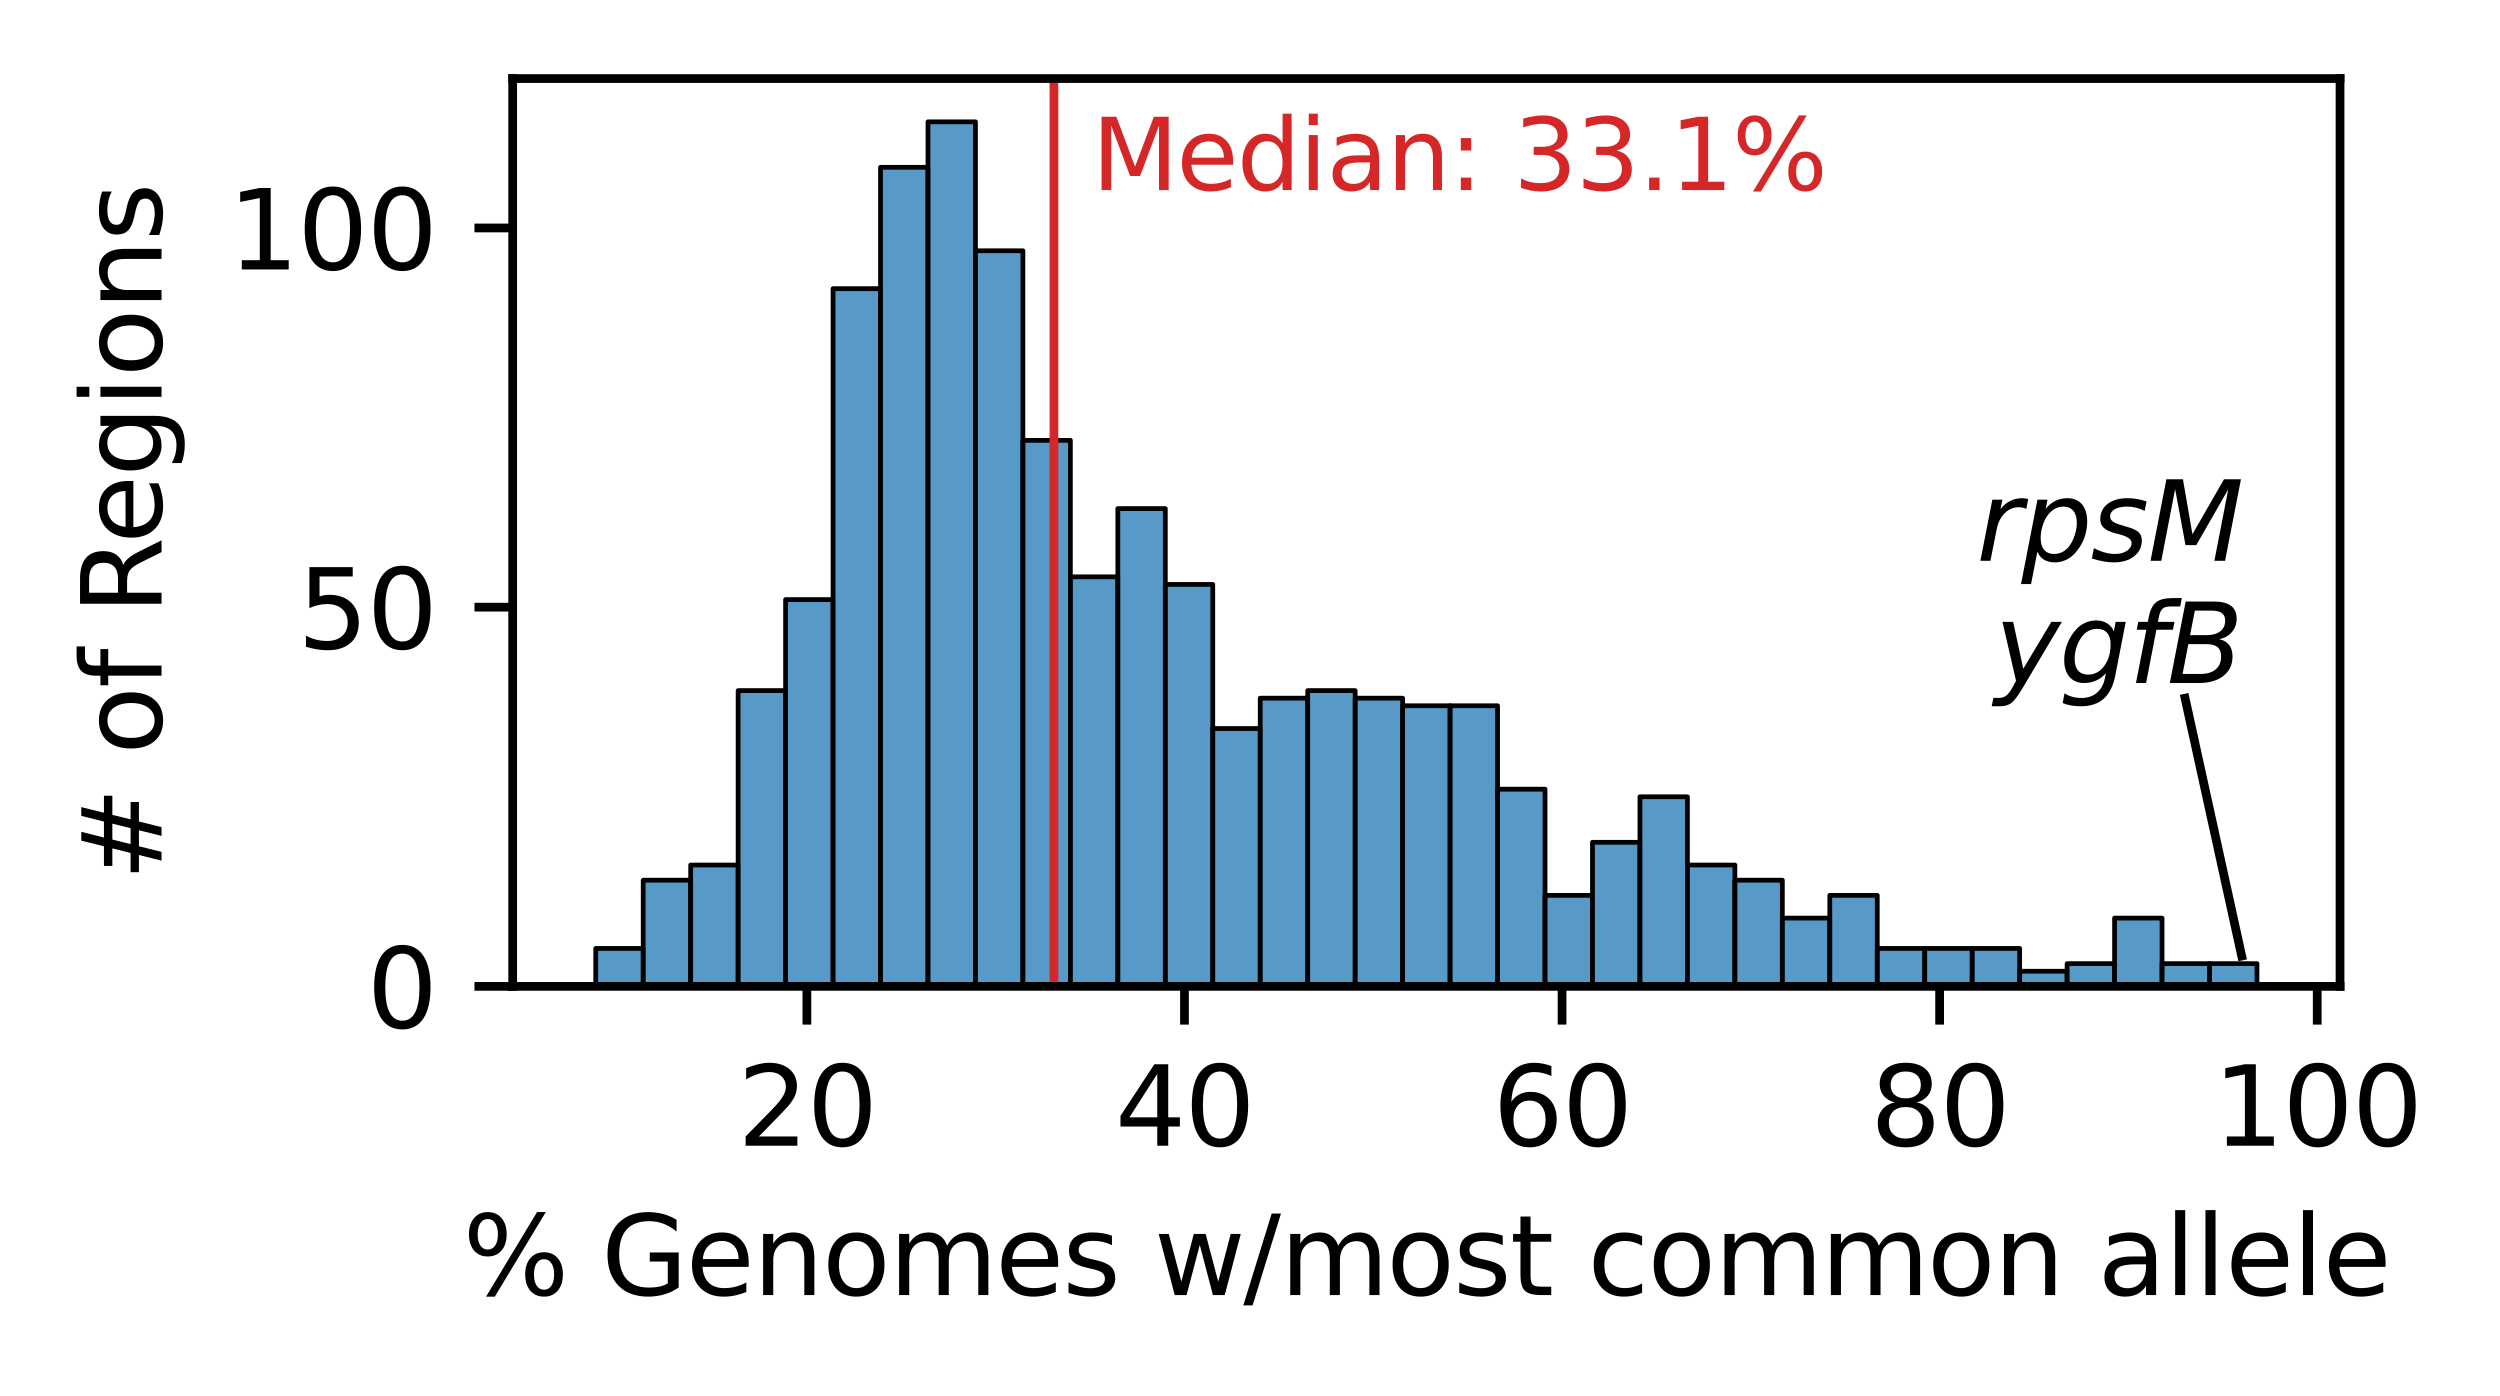 <?xml version="1.0" encoding="utf-8" standalone="no"?>
<!DOCTYPE svg PUBLIC "-//W3C//DTD SVG 1.1//EN"
  "http://www.w3.org/Graphics/SVG/1.1/DTD/svg11.dtd">
<svg xmlns:xlink="http://www.w3.org/1999/xlink" width="229.02pt" height="127.916pt" viewBox="0 0 229.02 127.916" xmlns="http://www.w3.org/2000/svg" version="1.1">
 <defs>
  <style type="text/css">*{stroke-linejoin: round; stroke-linecap: butt}</style>
 </defs>
 <g id="figure_1">
  <g id="patch_1">
   <path d="M 0 127.916 
L 229.02 127.916 
L 229.02 0 
L 0 0 
z
" style="fill: #ffffff"/>
  </g>
  <g id="axes_1">
   <g id="patch_2">
    <path d="M 46.966 90.36 
L 214.366 90.36 
L 214.366 7.2 
L 46.966 7.2 
z
" style="fill: #ffffff"/>
   </g>
   <g id="patch_3">
    <path d="M 54.575 90.36 
L 58.923 90.36 
L 58.923 86.886 
L 54.575 86.886 
z
" clip-path="url(#pc2067848af)" style="fill: #1f77b4; fill-opacity: 0.75; stroke: #000000; stroke-width: 0.435; stroke-linejoin: miter"/>
   </g>
   <g id="patch_4">
    <path d="M 58.923 90.36 
L 63.271 90.36 
L 63.271 80.634 
L 58.923 80.634 
z
" clip-path="url(#pc2067848af)" style="fill: #1f77b4; fill-opacity: 0.75; stroke: #000000; stroke-width: 0.435; stroke-linejoin: miter"/>
   </g>
   <g id="patch_5">
    <path d="M 63.271 90.36 
L 67.619 90.36 
L 67.619 79.244 
L 63.271 79.244 
z
" clip-path="url(#pc2067848af)" style="fill: #1f77b4; fill-opacity: 0.75; stroke: #000000; stroke-width: 0.435; stroke-linejoin: miter"/>
   </g>
   <g id="patch_6">
    <path d="M 67.619 90.36 
L 71.967 90.36 
L 71.967 63.265 
L 67.619 63.265 
z
" clip-path="url(#pc2067848af)" style="fill: #1f77b4; fill-opacity: 0.75; stroke: #000000; stroke-width: 0.435; stroke-linejoin: miter"/>
   </g>
   <g id="patch_7">
    <path d="M 71.967 90.36 
L 76.315 90.36 
L 76.315 54.928 
L 71.967 54.928 
z
" clip-path="url(#pc2067848af)" style="fill: #1f77b4; fill-opacity: 0.75; stroke: #000000; stroke-width: 0.435; stroke-linejoin: miter"/>
   </g>
   <g id="patch_8">
    <path d="M 76.315 90.36 
L 80.663 90.36 
L 80.663 26.444 
L 76.315 26.444 
z
" clip-path="url(#pc2067848af)" style="fill: #1f77b4; fill-opacity: 0.75; stroke: #000000; stroke-width: 0.435; stroke-linejoin: miter"/>
   </g>
   <g id="patch_9">
    <path d="M 80.663 90.36 
L 85.011 90.36 
L 85.011 15.328 
L 80.663 15.328 
z
" clip-path="url(#pc2067848af)" style="fill: #1f77b4; fill-opacity: 0.75; stroke: #000000; stroke-width: 0.435; stroke-linejoin: miter"/>
   </g>
   <g id="patch_10">
    <path d="M 85.011 90.36 
L 89.359 90.36 
L 89.359 11.16 
L 85.011 11.16 
z
" clip-path="url(#pc2067848af)" style="fill: #1f77b4; fill-opacity: 0.75; stroke: #000000; stroke-width: 0.435; stroke-linejoin: miter"/>
   </g>
   <g id="patch_11">
    <path d="M 89.359 90.36 
L 93.707 90.36 
L 93.707 22.971 
L 89.359 22.971 
z
" clip-path="url(#pc2067848af)" style="fill: #1f77b4; fill-opacity: 0.75; stroke: #000000; stroke-width: 0.435; stroke-linejoin: miter"/>
   </g>
   <g id="patch_12">
    <path d="M 93.707 90.36 
L 98.055 90.36 
L 98.055 40.339 
L 93.707 40.339 
z
" clip-path="url(#pc2067848af)" style="fill: #1f77b4; fill-opacity: 0.75; stroke: #000000; stroke-width: 0.435; stroke-linejoin: miter"/>
   </g>
   <g id="patch_13">
    <path d="M 98.055 90.36 
L 102.403 90.36 
L 102.403 52.844 
L 98.055 52.844 
z
" clip-path="url(#pc2067848af)" style="fill: #1f77b4; fill-opacity: 0.75; stroke: #000000; stroke-width: 0.435; stroke-linejoin: miter"/>
   </g>
   <g id="patch_14">
    <path d="M 102.403 90.36 
L 106.751 90.36 
L 106.751 46.592 
L 102.403 46.592 
z
" clip-path="url(#pc2067848af)" style="fill: #1f77b4; fill-opacity: 0.75; stroke: #000000; stroke-width: 0.435; stroke-linejoin: miter"/>
   </g>
   <g id="patch_15">
    <path d="M 106.751 90.36 
L 111.099 90.36 
L 111.099 53.539 
L 106.751 53.539 
z
" clip-path="url(#pc2067848af)" style="fill: #1f77b4; fill-opacity: 0.75; stroke: #000000; stroke-width: 0.435; stroke-linejoin: miter"/>
   </g>
   <g id="patch_16">
    <path d="M 111.099 90.36 
L 115.447 90.36 
L 115.447 66.739 
L 111.099 66.739 
z
" clip-path="url(#pc2067848af)" style="fill: #1f77b4; fill-opacity: 0.75; stroke: #000000; stroke-width: 0.435; stroke-linejoin: miter"/>
   </g>
   <g id="patch_17">
    <path d="M 115.447 90.36 
L 119.795 90.36 
L 119.795 63.96 
L 115.447 63.96 
z
" clip-path="url(#pc2067848af)" style="fill: #1f77b4; fill-opacity: 0.75; stroke: #000000; stroke-width: 0.435; stroke-linejoin: miter"/>
   </g>
   <g id="patch_18">
    <path d="M 119.795 90.36 
L 124.144 90.36 
L 124.144 63.265 
L 119.795 63.265 
z
" clip-path="url(#pc2067848af)" style="fill: #1f77b4; fill-opacity: 0.75; stroke: #000000; stroke-width: 0.435; stroke-linejoin: miter"/>
   </g>
   <g id="patch_19">
    <path d="M 124.144 90.36 
L 128.492 90.36 
L 128.492 63.96 
L 124.144 63.96 
z
" clip-path="url(#pc2067848af)" style="fill: #1f77b4; fill-opacity: 0.75; stroke: #000000; stroke-width: 0.435; stroke-linejoin: miter"/>
   </g>
   <g id="patch_20">
    <path d="M 128.492 90.36 
L 132.84 90.36 
L 132.84 64.655 
L 128.492 64.655 
z
" clip-path="url(#pc2067848af)" style="fill: #1f77b4; fill-opacity: 0.75; stroke: #000000; stroke-width: 0.435; stroke-linejoin: miter"/>
   </g>
   <g id="patch_21">
    <path d="M 132.84 90.36 
L 137.188 90.36 
L 137.188 64.655 
L 132.84 64.655 
z
" clip-path="url(#pc2067848af)" style="fill: #1f77b4; fill-opacity: 0.75; stroke: #000000; stroke-width: 0.435; stroke-linejoin: miter"/>
   </g>
   <g id="patch_22">
    <path d="M 137.188 90.36 
L 141.536 90.36 
L 141.536 72.297 
L 137.188 72.297 
z
" clip-path="url(#pc2067848af)" style="fill: #1f77b4; fill-opacity: 0.75; stroke: #000000; stroke-width: 0.435; stroke-linejoin: miter"/>
   </g>
   <g id="patch_23">
    <path d="M 141.536 90.36 
L 145.884 90.36 
L 145.884 82.023 
L 141.536 82.023 
z
" clip-path="url(#pc2067848af)" style="fill: #1f77b4; fill-opacity: 0.75; stroke: #000000; stroke-width: 0.435; stroke-linejoin: miter"/>
   </g>
   <g id="patch_24">
    <path d="M 145.884 90.36 
L 150.232 90.36 
L 150.232 77.16 
L 145.884 77.16 
z
" clip-path="url(#pc2067848af)" style="fill: #1f77b4; fill-opacity: 0.75; stroke: #000000; stroke-width: 0.435; stroke-linejoin: miter"/>
   </g>
   <g id="patch_25">
    <path d="M 150.232 90.36 
L 154.58 90.36 
L 154.58 72.992 
L 150.232 72.992 
z
" clip-path="url(#pc2067848af)" style="fill: #1f77b4; fill-opacity: 0.75; stroke: #000000; stroke-width: 0.435; stroke-linejoin: miter"/>
   </g>
   <g id="patch_26">
    <path d="M 154.58 90.36 
L 158.928 90.36 
L 158.928 79.244 
L 154.58 79.244 
z
" clip-path="url(#pc2067848af)" style="fill: #1f77b4; fill-opacity: 0.75; stroke: #000000; stroke-width: 0.435; stroke-linejoin: miter"/>
   </g>
   <g id="patch_27">
    <path d="M 158.928 90.36 
L 163.276 90.36 
L 163.276 80.634 
L 158.928 80.634 
z
" clip-path="url(#pc2067848af)" style="fill: #1f77b4; fill-opacity: 0.75; stroke: #000000; stroke-width: 0.435; stroke-linejoin: miter"/>
   </g>
   <g id="patch_28">
    <path d="M 163.276 90.36 
L 167.624 90.36 
L 167.624 84.107 
L 163.276 84.107 
z
" clip-path="url(#pc2067848af)" style="fill: #1f77b4; fill-opacity: 0.75; stroke: #000000; stroke-width: 0.435; stroke-linejoin: miter"/>
   </g>
   <g id="patch_29">
    <path d="M 167.624 90.36 
L 171.972 90.36 
L 171.972 82.023 
L 167.624 82.023 
z
" clip-path="url(#pc2067848af)" style="fill: #1f77b4; fill-opacity: 0.75; stroke: #000000; stroke-width: 0.435; stroke-linejoin: miter"/>
   </g>
   <g id="patch_30">
    <path d="M 171.972 90.36 
L 176.32 90.36 
L 176.32 86.886 
L 171.972 86.886 
z
" clip-path="url(#pc2067848af)" style="fill: #1f77b4; fill-opacity: 0.75; stroke: #000000; stroke-width: 0.435; stroke-linejoin: miter"/>
   </g>
   <g id="patch_31">
    <path d="M 176.32 90.36 
L 180.668 90.36 
L 180.668 86.886 
L 176.32 86.886 
z
" clip-path="url(#pc2067848af)" style="fill: #1f77b4; fill-opacity: 0.75; stroke: #000000; stroke-width: 0.435; stroke-linejoin: miter"/>
   </g>
   <g id="patch_32">
    <path d="M 180.668 90.36 
L 185.016 90.36 
L 185.016 86.886 
L 180.668 86.886 
z
" clip-path="url(#pc2067848af)" style="fill: #1f77b4; fill-opacity: 0.75; stroke: #000000; stroke-width: 0.435; stroke-linejoin: miter"/>
   </g>
   <g id="patch_33">
    <path d="M 185.016 90.36 
L 189.364 90.36 
L 189.364 88.971 
L 185.016 88.971 
z
" clip-path="url(#pc2067848af)" style="fill: #1f77b4; fill-opacity: 0.75; stroke: #000000; stroke-width: 0.435; stroke-linejoin: miter"/>
   </g>
   <g id="patch_34">
    <path d="M 189.364 90.36 
L 193.712 90.36 
L 193.712 88.276 
L 189.364 88.276 
z
" clip-path="url(#pc2067848af)" style="fill: #1f77b4; fill-opacity: 0.75; stroke: #000000; stroke-width: 0.435; stroke-linejoin: miter"/>
   </g>
   <g id="patch_35">
    <path d="M 193.712 90.36 
L 198.06 90.36 
L 198.06 84.107 
L 193.712 84.107 
z
" clip-path="url(#pc2067848af)" style="fill: #1f77b4; fill-opacity: 0.75; stroke: #000000; stroke-width: 0.435; stroke-linejoin: miter"/>
   </g>
   <g id="patch_36">
    <path d="M 198.06 90.36 
L 202.408 90.36 
L 202.408 88.276 
L 198.06 88.276 
z
" clip-path="url(#pc2067848af)" style="fill: #1f77b4; fill-opacity: 0.75; stroke: #000000; stroke-width: 0.435; stroke-linejoin: miter"/>
   </g>
   <g id="patch_37">
    <path d="M 202.408 90.36 
L 206.757 90.36 
L 206.757 88.276 
L 202.408 88.276 
z
" clip-path="url(#pc2067848af)" style="fill: #1f77b4; fill-opacity: 0.75; stroke: #000000; stroke-width: 0.435; stroke-linejoin: miter"/>
   </g>
   <g id="matplotlib.axis_1">
    <g id="xtick_1">
     <g id="line2d_1">
      <defs>
       <path id="m7869111bfd" d="M 0 0 
L 0 3.5 
" style="stroke: #000000; stroke-width: 0.8"/>
      </defs>
      <g>
       <use xlink:href="#m7869111bfd" x="73.917" y="90.36" style="stroke: #000000; stroke-width: 0.8"/>
      </g>
     </g>
     <g id="text_1">
      <!-- 20 -->
      <g transform="translate(67.555 104.958) scale(0.1 -0.1)">
       <defs>
        <path id="DejaVuSans-32" d="M 1228 531 
L 3431 531 
L 3431 0 
L 469 0 
L 469 531 
Q 828 903 1448 1529 
Q 2069 2156 2228 2338 
Q 2531 2678 2651 2914 
Q 2772 3150 2772 3378 
Q 2772 3750 2511 3984 
Q 2250 4219 1831 4219 
Q 1534 4219 1204 4116 
Q 875 4013 500 3803 
L 500 4441 
Q 881 4594 1212 4672 
Q 1544 4750 1819 4750 
Q 2544 4750 2975 4387 
Q 3406 4025 3406 3419 
Q 3406 3131 3298 2873 
Q 3191 2616 2906 2266 
Q 2828 2175 2409 1742 
Q 1991 1309 1228 531 
z
" transform="scale(0.016)"/>
        <path id="DejaVuSans-30" d="M 2034 4250 
Q 1547 4250 1301 3770 
Q 1056 3291 1056 2328 
Q 1056 1369 1301 889 
Q 1547 409 2034 409 
Q 2525 409 2770 889 
Q 3016 1369 3016 2328 
Q 3016 3291 2770 3770 
Q 2525 4250 2034 4250 
z
M 2034 4750 
Q 2819 4750 3233 4129 
Q 3647 3509 3647 2328 
Q 3647 1150 3233 529 
Q 2819 -91 2034 -91 
Q 1250 -91 836 529 
Q 422 1150 422 2328 
Q 422 3509 836 4129 
Q 1250 4750 2034 4750 
z
" transform="scale(0.016)"/>
       </defs>
       <use xlink:href="#DejaVuSans-32"/>
       <use xlink:href="#DejaVuSans-30" x="63.623"/>
      </g>
     </g>
    </g>
    <g id="xtick_2">
     <g id="line2d_2">
      <g>
       <use xlink:href="#m7869111bfd" x="108.507" y="90.36" style="stroke: #000000; stroke-width: 0.8"/>
      </g>
     </g>
     <g id="text_2">
      <!-- 40 -->
      <g transform="translate(102.144 104.958) scale(0.1 -0.1)">
       <defs>
        <path id="DejaVuSans-34" d="M 2419 4116 
L 825 1625 
L 2419 1625 
L 2419 4116 
z
M 2253 4666 
L 3047 4666 
L 3047 1625 
L 3713 1625 
L 3713 1100 
L 3047 1100 
L 3047 0 
L 2419 0 
L 2419 1100 
L 313 1100 
L 313 1709 
L 2253 4666 
z
" transform="scale(0.016)"/>
       </defs>
       <use xlink:href="#DejaVuSans-34"/>
       <use xlink:href="#DejaVuSans-30" x="63.623"/>
      </g>
     </g>
    </g>
    <g id="xtick_3">
     <g id="line2d_3">
      <g>
       <use xlink:href="#m7869111bfd" x="143.097" y="90.36" style="stroke: #000000; stroke-width: 0.8"/>
      </g>
     </g>
     <g id="text_3">
      <!-- 60 -->
      <g transform="translate(136.734 104.958) scale(0.1 -0.1)">
       <defs>
        <path id="DejaVuSans-36" d="M 2113 2584 
Q 1688 2584 1439 2293 
Q 1191 2003 1191 1497 
Q 1191 994 1439 701 
Q 1688 409 2113 409 
Q 2538 409 2786 701 
Q 3034 994 3034 1497 
Q 3034 2003 2786 2293 
Q 2538 2584 2113 2584 
z
M 3366 4563 
L 3366 3988 
Q 3128 4100 2886 4159 
Q 2644 4219 2406 4219 
Q 1781 4219 1451 3797 
Q 1122 3375 1075 2522 
Q 1259 2794 1537 2939 
Q 1816 3084 2150 3084 
Q 2853 3084 3261 2657 
Q 3669 2231 3669 1497 
Q 3669 778 3244 343 
Q 2819 -91 2113 -91 
Q 1303 -91 875 529 
Q 447 1150 447 2328 
Q 447 3434 972 4092 
Q 1497 4750 2381 4750 
Q 2619 4750 2861 4703 
Q 3103 4656 3366 4563 
z
" transform="scale(0.016)"/>
       </defs>
       <use xlink:href="#DejaVuSans-36"/>
       <use xlink:href="#DejaVuSans-30" x="63.623"/>
      </g>
     </g>
    </g>
    <g id="xtick_4">
     <g id="line2d_4">
      <g>
       <use xlink:href="#m7869111bfd" x="177.686" y="90.36" style="stroke: #000000; stroke-width: 0.8"/>
      </g>
     </g>
     <g id="text_4">
      <!-- 80 -->
      <g transform="translate(171.324 104.958) scale(0.1 -0.1)">
       <defs>
        <path id="DejaVuSans-38" d="M 2034 2216 
Q 1584 2216 1326 1975 
Q 1069 1734 1069 1313 
Q 1069 891 1326 650 
Q 1584 409 2034 409 
Q 2484 409 2743 651 
Q 3003 894 3003 1313 
Q 3003 1734 2745 1975 
Q 2488 2216 2034 2216 
z
M 1403 2484 
Q 997 2584 770 2862 
Q 544 3141 544 3541 
Q 544 4100 942 4425 
Q 1341 4750 2034 4750 
Q 2731 4750 3128 4425 
Q 3525 4100 3525 3541 
Q 3525 3141 3298 2862 
Q 3072 2584 2669 2484 
Q 3125 2378 3379 2068 
Q 3634 1759 3634 1313 
Q 3634 634 3220 271 
Q 2806 -91 2034 -91 
Q 1263 -91 848 271 
Q 434 634 434 1313 
Q 434 1759 690 2068 
Q 947 2378 1403 2484 
z
M 1172 3481 
Q 1172 3119 1398 2916 
Q 1625 2713 2034 2713 
Q 2441 2713 2670 2916 
Q 2900 3119 2900 3481 
Q 2900 3844 2670 4047 
Q 2441 4250 2034 4250 
Q 1625 4250 1398 4047 
Q 1172 3844 1172 3481 
z
" transform="scale(0.016)"/>
       </defs>
       <use xlink:href="#DejaVuSans-38"/>
       <use xlink:href="#DejaVuSans-30" x="63.623"/>
      </g>
     </g>
    </g>
    <g id="xtick_5">
     <g id="line2d_5">
      <g>
       <use xlink:href="#m7869111bfd" x="212.276" y="90.36" style="stroke: #000000; stroke-width: 0.8"/>
      </g>
     </g>
     <g id="text_5">
      <!-- 100 -->
      <g transform="translate(202.732 104.958) scale(0.1 -0.1)">
       <defs>
        <path id="DejaVuSans-31" d="M 794 531 
L 1825 531 
L 1825 4091 
L 703 3866 
L 703 4441 
L 1819 4666 
L 2450 4666 
L 2450 531 
L 3481 531 
L 3481 0 
L 794 0 
L 794 531 
z
" transform="scale(0.016)"/>
       </defs>
       <use xlink:href="#DejaVuSans-31"/>
       <use xlink:href="#DejaVuSans-30" x="63.623"/>
       <use xlink:href="#DejaVuSans-30" x="127.246"/>
      </g>
     </g>
    </g>
    <g id="text_6">
     <!-- % Genomes w/most common allele -->
     <g transform="translate(42.398 118.637) scale(0.1 -0.1)">
      <defs>
       <path id="DejaVuSans-25" d="M 4653 2053 
Q 4381 2053 4226 1822 
Q 4072 1591 4072 1178 
Q 4072 772 4226 539 
Q 4381 306 4653 306 
Q 4919 306 5073 539 
Q 5228 772 5228 1178 
Q 5228 1588 5073 1820 
Q 4919 2053 4653 2053 
z
M 4653 2450 
Q 5147 2450 5437 2106 
Q 5728 1763 5728 1178 
Q 5728 594 5436 251 
Q 5144 -91 4653 -91 
Q 4153 -91 3862 251 
Q 3572 594 3572 1178 
Q 3572 1766 3864 2108 
Q 4156 2450 4653 2450 
z
M 1428 4353 
Q 1159 4353 1004 4120 
Q 850 3888 850 3481 
Q 850 3069 1003 2837 
Q 1156 2606 1428 2606 
Q 1700 2606 1854 2837 
Q 2009 3069 2009 3481 
Q 2009 3884 1853 4118 
Q 1697 4353 1428 4353 
z
M 4250 4750 
L 4750 4750 
L 1831 -91 
L 1331 -91 
L 4250 4750 
z
M 1428 4750 
Q 1922 4750 2215 4408 
Q 2509 4066 2509 3481 
Q 2509 2891 2217 2550 
Q 1925 2209 1428 2209 
Q 931 2209 642 2551 
Q 353 2894 353 3481 
Q 353 4063 643 4406 
Q 934 4750 1428 4750 
z
" transform="scale(0.016)"/>
       <path id="DejaVuSans-20" transform="scale(0.016)"/>
       <path id="DejaVuSans-47" d="M 3809 666 
L 3809 1919 
L 2778 1919 
L 2778 2438 
L 4434 2438 
L 4434 434 
Q 4069 175 3628 42 
Q 3188 -91 2688 -91 
Q 1594 -91 976 548 
Q 359 1188 359 2328 
Q 359 3472 976 4111 
Q 1594 4750 2688 4750 
Q 3144 4750 3555 4637 
Q 3966 4525 4313 4306 
L 4313 3634 
Q 3963 3931 3569 4081 
Q 3175 4231 2741 4231 
Q 1884 4231 1454 3753 
Q 1025 3275 1025 2328 
Q 1025 1384 1454 906 
Q 1884 428 2741 428 
Q 3075 428 3337 486 
Q 3600 544 3809 666 
z
" transform="scale(0.016)"/>
       <path id="DejaVuSans-65" d="M 3597 1894 
L 3597 1613 
L 953 1613 
Q 991 1019 1311 708 
Q 1631 397 2203 397 
Q 2534 397 2845 478 
Q 3156 559 3463 722 
L 3463 178 
Q 3153 47 2828 -22 
Q 2503 -91 2169 -91 
Q 1331 -91 842 396 
Q 353 884 353 1716 
Q 353 2575 817 3079 
Q 1281 3584 2069 3584 
Q 2775 3584 3186 3129 
Q 3597 2675 3597 1894 
z
M 3022 2063 
Q 3016 2534 2758 2815 
Q 2500 3097 2075 3097 
Q 1594 3097 1305 2825 
Q 1016 2553 972 2059 
L 3022 2063 
z
" transform="scale(0.016)"/>
       <path id="DejaVuSans-6e" d="M 3513 2113 
L 3513 0 
L 2938 0 
L 2938 2094 
Q 2938 2591 2744 2837 
Q 2550 3084 2163 3084 
Q 1697 3084 1428 2787 
Q 1159 2491 1159 1978 
L 1159 0 
L 581 0 
L 581 3500 
L 1159 3500 
L 1159 2956 
Q 1366 3272 1645 3428 
Q 1925 3584 2291 3584 
Q 2894 3584 3203 3211 
Q 3513 2838 3513 2113 
z
" transform="scale(0.016)"/>
       <path id="DejaVuSans-6f" d="M 1959 3097 
Q 1497 3097 1228 2736 
Q 959 2375 959 1747 
Q 959 1119 1226 758 
Q 1494 397 1959 397 
Q 2419 397 2687 759 
Q 2956 1122 2956 1747 
Q 2956 2369 2687 2733 
Q 2419 3097 1959 3097 
z
M 1959 3584 
Q 2709 3584 3137 3096 
Q 3566 2609 3566 1747 
Q 3566 888 3137 398 
Q 2709 -91 1959 -91 
Q 1206 -91 779 398 
Q 353 888 353 1747 
Q 353 2609 779 3096 
Q 1206 3584 1959 3584 
z
" transform="scale(0.016)"/>
       <path id="DejaVuSans-6d" d="M 3328 2828 
Q 3544 3216 3844 3400 
Q 4144 3584 4550 3584 
Q 5097 3584 5394 3201 
Q 5691 2819 5691 2113 
L 5691 0 
L 5113 0 
L 5113 2094 
Q 5113 2597 4934 2840 
Q 4756 3084 4391 3084 
Q 3944 3084 3684 2787 
Q 3425 2491 3425 1978 
L 3425 0 
L 2847 0 
L 2847 2094 
Q 2847 2600 2669 2842 
Q 2491 3084 2119 3084 
Q 1678 3084 1418 2786 
Q 1159 2488 1159 1978 
L 1159 0 
L 581 0 
L 581 3500 
L 1159 3500 
L 1159 2956 
Q 1356 3278 1631 3431 
Q 1906 3584 2284 3584 
Q 2666 3584 2933 3390 
Q 3200 3197 3328 2828 
z
" transform="scale(0.016)"/>
       <path id="DejaVuSans-73" d="M 2834 3397 
L 2834 2853 
Q 2591 2978 2328 3040 
Q 2066 3103 1784 3103 
Q 1356 3103 1142 2972 
Q 928 2841 928 2578 
Q 928 2378 1081 2264 
Q 1234 2150 1697 2047 
L 1894 2003 
Q 2506 1872 2764 1633 
Q 3022 1394 3022 966 
Q 3022 478 2636 193 
Q 2250 -91 1575 -91 
Q 1294 -91 989 -36 
Q 684 19 347 128 
L 347 722 
Q 666 556 975 473 
Q 1284 391 1588 391 
Q 1994 391 2212 530 
Q 2431 669 2431 922 
Q 2431 1156 2273 1281 
Q 2116 1406 1581 1522 
L 1381 1569 
Q 847 1681 609 1914 
Q 372 2147 372 2553 
Q 372 3047 722 3315 
Q 1072 3584 1716 3584 
Q 2034 3584 2315 3537 
Q 2597 3491 2834 3397 
z
" transform="scale(0.016)"/>
       <path id="DejaVuSans-77" d="M 269 3500 
L 844 3500 
L 1563 769 
L 2278 3500 
L 2956 3500 
L 3675 769 
L 4391 3500 
L 4966 3500 
L 4050 0 
L 3372 0 
L 2619 2869 
L 1863 0 
L 1184 0 
L 269 3500 
z
" transform="scale(0.016)"/>
       <path id="DejaVuSans-2f" d="M 1625 4666 
L 2156 4666 
L 531 -594 
L 0 -594 
L 1625 4666 
z
" transform="scale(0.016)"/>
       <path id="DejaVuSans-74" d="M 1172 4494 
L 1172 3500 
L 2356 3500 
L 2356 3053 
L 1172 3053 
L 1172 1153 
Q 1172 725 1289 603 
Q 1406 481 1766 481 
L 2356 481 
L 2356 0 
L 1766 0 
Q 1100 0 847 248 
Q 594 497 594 1153 
L 594 3053 
L 172 3053 
L 172 3500 
L 594 3500 
L 594 4494 
L 1172 4494 
z
" transform="scale(0.016)"/>
       <path id="DejaVuSans-63" d="M 3122 3366 
L 3122 2828 
Q 2878 2963 2633 3030 
Q 2388 3097 2138 3097 
Q 1578 3097 1268 2742 
Q 959 2388 959 1747 
Q 959 1106 1268 751 
Q 1578 397 2138 397 
Q 2388 397 2633 464 
Q 2878 531 3122 666 
L 3122 134 
Q 2881 22 2623 -34 
Q 2366 -91 2075 -91 
Q 1284 -91 818 406 
Q 353 903 353 1747 
Q 353 2603 823 3093 
Q 1294 3584 2113 3584 
Q 2378 3584 2631 3529 
Q 2884 3475 3122 3366 
z
" transform="scale(0.016)"/>
       <path id="DejaVuSans-61" d="M 2194 1759 
Q 1497 1759 1228 1600 
Q 959 1441 959 1056 
Q 959 750 1161 570 
Q 1363 391 1709 391 
Q 2188 391 2477 730 
Q 2766 1069 2766 1631 
L 2766 1759 
L 2194 1759 
z
M 3341 1997 
L 3341 0 
L 2766 0 
L 2766 531 
Q 2569 213 2275 61 
Q 1981 -91 1556 -91 
Q 1019 -91 701 211 
Q 384 513 384 1019 
Q 384 1609 779 1909 
Q 1175 2209 1959 2209 
L 2766 2209 
L 2766 2266 
Q 2766 2663 2505 2880 
Q 2244 3097 1772 3097 
Q 1472 3097 1187 3025 
Q 903 2953 641 2809 
L 641 3341 
Q 956 3463 1253 3523 
Q 1550 3584 1831 3584 
Q 2591 3584 2966 3190 
Q 3341 2797 3341 1997 
z
" transform="scale(0.016)"/>
       <path id="DejaVuSans-6c" d="M 603 4863 
L 1178 4863 
L 1178 0 
L 603 0 
L 603 4863 
z
" transform="scale(0.016)"/>
      </defs>
      <use xlink:href="#DejaVuSans-25"/>
      <use xlink:href="#DejaVuSans-20" x="95.02"/>
      <use xlink:href="#DejaVuSans-47" x="126.807"/>
      <use xlink:href="#DejaVuSans-65" x="204.297"/>
      <use xlink:href="#DejaVuSans-6e" x="265.82"/>
      <use xlink:href="#DejaVuSans-6f" x="329.199"/>
      <use xlink:href="#DejaVuSans-6d" x="390.381"/>
      <use xlink:href="#DejaVuSans-65" x="487.793"/>
      <use xlink:href="#DejaVuSans-73" x="549.316"/>
      <use xlink:href="#DejaVuSans-20" x="601.416"/>
      <use xlink:href="#DejaVuSans-77" x="633.203"/>
      <use xlink:href="#DejaVuSans-2f" x="714.99"/>
      <use xlink:href="#DejaVuSans-6d" x="748.682"/>
      <use xlink:href="#DejaVuSans-6f" x="846.094"/>
      <use xlink:href="#DejaVuSans-73" x="907.275"/>
      <use xlink:href="#DejaVuSans-74" x="959.375"/>
      <use xlink:href="#DejaVuSans-20" x="998.584"/>
      <use xlink:href="#DejaVuSans-63" x="1030.371"/>
      <use xlink:href="#DejaVuSans-6f" x="1085.352"/>
      <use xlink:href="#DejaVuSans-6d" x="1146.533"/>
      <use xlink:href="#DejaVuSans-6d" x="1243.945"/>
      <use xlink:href="#DejaVuSans-6f" x="1341.357"/>
      <use xlink:href="#DejaVuSans-6e" x="1402.539"/>
      <use xlink:href="#DejaVuSans-20" x="1465.918"/>
      <use xlink:href="#DejaVuSans-61" x="1497.705"/>
      <use xlink:href="#DejaVuSans-6c" x="1558.984"/>
      <use xlink:href="#DejaVuSans-6c" x="1586.768"/>
      <use xlink:href="#DejaVuSans-65" x="1614.551"/>
      <use xlink:href="#DejaVuSans-6c" x="1676.074"/>
      <use xlink:href="#DejaVuSans-65" x="1703.857"/>
     </g>
    </g>
   </g>
   <g id="matplotlib.axis_2">
    <g id="ytick_1">
     <g id="line2d_6">
      <defs>
       <path id="md32462f355" d="M 0 0 
L -3.5 0 
" style="stroke: #000000; stroke-width: 0.8"/>
      </defs>
      <g>
       <use xlink:href="#md32462f355" x="46.966" y="90.36" style="stroke: #000000; stroke-width: 0.8"/>
      </g>
     </g>
     <g id="text_7">
      <!-- 0 -->
      <g transform="translate(33.603 94.159) scale(0.1 -0.1)">
       <use xlink:href="#DejaVuSans-30"/>
      </g>
     </g>
    </g>
    <g id="ytick_2">
     <g id="line2d_7">
      <g>
       <use xlink:href="#md32462f355" x="46.966" y="55.623" style="stroke: #000000; stroke-width: 0.8"/>
      </g>
     </g>
     <g id="text_8">
      <!-- 50 -->
      <g transform="translate(27.241 59.422) scale(0.1 -0.1)">
       <defs>
        <path id="DejaVuSans-35" d="M 691 4666 
L 3169 4666 
L 3169 4134 
L 1269 4134 
L 1269 2991 
Q 1406 3038 1543 3061 
Q 1681 3084 1819 3084 
Q 2600 3084 3056 2656 
Q 3513 2228 3513 1497 
Q 3513 744 3044 326 
Q 2575 -91 1722 -91 
Q 1428 -91 1123 -41 
Q 819 9 494 109 
L 494 744 
Q 775 591 1075 516 
Q 1375 441 1709 441 
Q 2250 441 2565 725 
Q 2881 1009 2881 1497 
Q 2881 1984 2565 2268 
Q 2250 2553 1709 2553 
Q 1456 2553 1204 2497 
Q 953 2441 691 2322 
L 691 4666 
z
" transform="scale(0.016)"/>
       </defs>
       <use xlink:href="#DejaVuSans-35"/>
       <use xlink:href="#DejaVuSans-30" x="63.623"/>
      </g>
     </g>
    </g>
    <g id="ytick_3">
     <g id="line2d_8">
      <g>
       <use xlink:href="#md32462f355" x="46.966" y="20.886" style="stroke: #000000; stroke-width: 0.8"/>
      </g>
     </g>
     <g id="text_9">
      <!-- 100 -->
      <g transform="translate(20.878 24.686) scale(0.1 -0.1)">
       <use xlink:href="#DejaVuSans-31"/>
       <use xlink:href="#DejaVuSans-30" x="63.623"/>
       <use xlink:href="#DejaVuSans-30" x="127.246"/>
      </g>
     </g>
    </g>
    <g id="text_10">
     <!-- # of Regions -->
     <g transform="translate(14.798 80.689) rotate(-90) scale(0.1 -0.1)">
      <defs>
       <path id="DejaVuSans-23" d="M 3272 2816 
L 2363 2816 
L 2100 1772 
L 3016 1772 
L 3272 2816 
z
M 2803 4594 
L 2478 3297 
L 3391 3297 
L 3719 4594 
L 4219 4594 
L 3897 3297 
L 4872 3297 
L 4872 2816 
L 3775 2816 
L 3519 1772 
L 4513 1772 
L 4513 1294 
L 3397 1294 
L 3072 0 
L 2572 0 
L 2894 1294 
L 1978 1294 
L 1656 0 
L 1153 0 
L 1478 1294 
L 494 1294 
L 494 1772 
L 1594 1772 
L 1856 2816 
L 850 2816 
L 850 3297 
L 1978 3297 
L 2297 4594 
L 2803 4594 
z
" transform="scale(0.016)"/>
       <path id="DejaVuSans-66" d="M 2375 4863 
L 2375 4384 
L 1825 4384 
Q 1516 4384 1395 4259 
Q 1275 4134 1275 3809 
L 1275 3500 
L 2222 3500 
L 2222 3053 
L 1275 3053 
L 1275 0 
L 697 0 
L 697 3053 
L 147 3053 
L 147 3500 
L 697 3500 
L 697 3744 
Q 697 4328 969 4595 
Q 1241 4863 1831 4863 
L 2375 4863 
z
" transform="scale(0.016)"/>
       <path id="DejaVuSans-52" d="M 2841 2188 
Q 3044 2119 3236 1894 
Q 3428 1669 3622 1275 
L 4263 0 
L 3584 0 
L 2988 1197 
Q 2756 1666 2539 1819 
Q 2322 1972 1947 1972 
L 1259 1972 
L 1259 0 
L 628 0 
L 628 4666 
L 2053 4666 
Q 2853 4666 3247 4331 
Q 3641 3997 3641 3322 
Q 3641 2881 3436 2590 
Q 3231 2300 2841 2188 
z
M 1259 4147 
L 1259 2491 
L 2053 2491 
Q 2509 2491 2742 2702 
Q 2975 2913 2975 3322 
Q 2975 3731 2742 3939 
Q 2509 4147 2053 4147 
L 1259 4147 
z
" transform="scale(0.016)"/>
       <path id="DejaVuSans-67" d="M 2906 1791 
Q 2906 2416 2648 2759 
Q 2391 3103 1925 3103 
Q 1463 3103 1205 2759 
Q 947 2416 947 1791 
Q 947 1169 1205 825 
Q 1463 481 1925 481 
Q 2391 481 2648 825 
Q 2906 1169 2906 1791 
z
M 3481 434 
Q 3481 -459 3084 -895 
Q 2688 -1331 1869 -1331 
Q 1566 -1331 1297 -1286 
Q 1028 -1241 775 -1147 
L 775 -588 
Q 1028 -725 1275 -790 
Q 1522 -856 1778 -856 
Q 2344 -856 2625 -561 
Q 2906 -266 2906 331 
L 2906 616 
Q 2728 306 2450 153 
Q 2172 0 1784 0 
Q 1141 0 747 490 
Q 353 981 353 1791 
Q 353 2603 747 3093 
Q 1141 3584 1784 3584 
Q 2172 3584 2450 3431 
Q 2728 3278 2906 2969 
L 2906 3500 
L 3481 3500 
L 3481 434 
z
" transform="scale(0.016)"/>
       <path id="DejaVuSans-69" d="M 603 3500 
L 1178 3500 
L 1178 0 
L 603 0 
L 603 3500 
z
M 603 4863 
L 1178 4863 
L 1178 4134 
L 603 4134 
L 603 4863 
z
" transform="scale(0.016)"/>
      </defs>
      <use xlink:href="#DejaVuSans-23"/>
      <use xlink:href="#DejaVuSans-20" x="83.789"/>
      <use xlink:href="#DejaVuSans-6f" x="115.576"/>
      <use xlink:href="#DejaVuSans-66" x="176.758"/>
      <use xlink:href="#DejaVuSans-20" x="211.963"/>
      <use xlink:href="#DejaVuSans-52" x="243.75"/>
      <use xlink:href="#DejaVuSans-65" x="308.732"/>
      <use xlink:href="#DejaVuSans-67" x="370.256"/>
      <use xlink:href="#DejaVuSans-69" x="433.732"/>
      <use xlink:href="#DejaVuSans-6f" x="461.516"/>
      <use xlink:href="#DejaVuSans-6e" x="522.697"/>
      <use xlink:href="#DejaVuSans-73" x="586.076"/>
     </g>
    </g>
   </g>
   <g id="line2d_9">
    <path d="M 200.17 63.96 
L 205.358 87.581 
" clip-path="url(#pc2067848af)" style="fill: none; stroke: #000000; stroke-width: 0.8; stroke-linecap: square"/>
   </g>
   <g id="line2d_10">
    <path d="M 96.549 90.36 
L 96.549 7.2 
" clip-path="url(#pc2067848af)" style="fill: none; stroke: #d62728; stroke-width: 0.8; stroke-linecap: square"/>
   </g>
   <g id="patch_38">
    <path d="M 46.966 90.36 
L 46.966 7.2 
" style="fill: none; stroke: #000000; stroke-width: 0.8; stroke-linejoin: miter; stroke-linecap: square"/>
   </g>
   <g id="patch_39">
    <path d="M 214.366 90.36 
L 214.366 7.2 
" style="fill: none; stroke: #000000; stroke-width: 0.8; stroke-linejoin: miter; stroke-linecap: square"/>
   </g>
   <g id="patch_40">
    <path d="M 46.966 90.36 
L 214.366 90.36 
" style="fill: none; stroke: #000000; stroke-width: 0.8; stroke-linejoin: miter; stroke-linecap: square"/>
   </g>
   <g id="patch_41">
    <path d="M 46.966 7.2 
L 214.366 7.2 
" style="fill: none; stroke: #000000; stroke-width: 0.8; stroke-linejoin: miter; stroke-linecap: square"/>
   </g>
   <g id="text_11">
    <!-- rpsM -->
    <g transform="translate(181.061 51.373) scale(0.1 -0.1)">
     <defs>
      <path id="DejaVuSans-Oblique-72" d="M 2853 2969 
Q 2766 3016 2653 3041 
Q 2541 3066 2413 3066 
Q 1953 3066 1609 2717 
Q 1266 2369 1153 1784 
L 800 0 
L 225 0 
L 909 3500 
L 1484 3500 
L 1375 2956 
Q 1603 3259 1920 3421 
Q 2238 3584 2597 3584 
Q 2691 3584 2781 3573 
Q 2872 3563 2963 3538 
L 2853 2969 
z
" transform="scale(0.016)"/>
      <path id="DejaVuSans-Oblique-70" d="M 3175 2156 
Q 3175 2616 2975 2859 
Q 2775 3103 2400 3103 
Q 2144 3103 1911 2972 
Q 1678 2841 1497 2591 
Q 1319 2344 1212 1994 
Q 1106 1644 1106 1300 
Q 1106 863 1306 627 
Q 1506 391 1875 391 
Q 2147 391 2380 519 
Q 2613 647 2778 891 
Q 2956 1147 3065 1494 
Q 3175 1841 3175 2156 
z
M 1394 2969 
Q 1625 3272 1939 3428 
Q 2253 3584 2638 3584 
Q 3175 3584 3472 3232 
Q 3769 2881 3769 2247 
Q 3769 1728 3584 1258 
Q 3400 788 3053 416 
Q 2822 169 2531 39 
Q 2241 -91 1919 -91 
Q 1547 -91 1294 64 
Q 1041 219 916 525 
L 556 -1331 
L -19 -1331 
L 922 3500 
L 1497 3500 
L 1394 2969 
z
" transform="scale(0.016)"/>
      <path id="DejaVuSans-Oblique-73" d="M 3200 3397 
L 3091 2853 
Q 2863 2978 2609 3040 
Q 2356 3103 2088 3103 
Q 1634 3103 1373 2948 
Q 1113 2794 1113 2528 
Q 1113 2219 1719 2053 
Q 1766 2041 1788 2034 
L 1972 1978 
Q 2547 1819 2739 1644 
Q 2931 1469 2931 1166 
Q 2931 609 2489 259 
Q 2047 -91 1331 -91 
Q 1053 -91 747 -37 
Q 441 16 72 128 
L 184 722 
Q 500 559 806 475 
Q 1113 391 1394 391 
Q 1816 391 2080 572 
Q 2344 753 2344 1031 
Q 2344 1331 1650 1516 
L 1591 1531 
L 1394 1581 
Q 956 1697 753 1886 
Q 550 2075 550 2369 
Q 550 2928 970 3256 
Q 1391 3584 2113 3584 
Q 2397 3584 2667 3537 
Q 2938 3491 3200 3397 
z
" transform="scale(0.016)"/>
      <path id="DejaVuSans-Oblique-4d" d="M 1081 4666 
L 2028 4666 
L 2572 1522 
L 4378 4666 
L 5350 4666 
L 4441 0 
L 3828 0 
L 4622 4091 
L 2791 897 
L 2175 897 
L 1581 4103 
L 788 0 
L 172 0 
L 1081 4666 
z
" transform="scale(0.016)"/>
     </defs>
     <use xlink:href="#DejaVuSans-Oblique-72"/>
     <use xlink:href="#DejaVuSans-Oblique-70" x="41.113"/>
     <use xlink:href="#DejaVuSans-Oblique-73" x="104.59"/>
     <use xlink:href="#DejaVuSans-Oblique-4d" x="156.689"/>
    </g>
    <!-- ygfB -->
    <g transform="translate(182.71 62.571) scale(0.1 -0.1)">
     <defs>
      <path id="DejaVuSans-Oblique-79" d="M 1588 -325 
Q 1188 -997 936 -1164 
Q 684 -1331 294 -1331 
L -159 -1331 
L -63 -850 
L 269 -850 
Q 509 -850 678 -719 
Q 847 -588 1056 -206 
L 1234 128 
L 459 3500 
L 1069 3500 
L 1650 819 
L 3256 3500 
L 3859 3500 
L 1588 -325 
z
" transform="scale(0.016)"/>
      <path id="DejaVuSans-Oblique-67" d="M 3816 3500 
L 3219 434 
Q 3047 -456 2561 -893 
Q 2075 -1331 1253 -1331 
Q 950 -1331 690 -1286 
Q 431 -1241 206 -1147 
L 313 -588 
Q 525 -725 762 -790 
Q 1000 -856 1269 -856 
Q 1816 -856 2167 -557 
Q 2519 -259 2631 300 
L 2681 563 
Q 2441 288 2122 144 
Q 1803 0 1434 0 
Q 903 0 598 351 
Q 294 703 294 1319 
Q 294 1803 478 2267 
Q 663 2731 997 3091 
Q 1219 3328 1514 3456 
Q 1809 3584 2131 3584 
Q 2484 3584 2746 3420 
Q 3009 3256 3138 2956 
L 3238 3500 
L 3816 3500 
z
M 2950 2216 
Q 2950 2641 2750 2872 
Q 2550 3103 2181 3103 
Q 1953 3103 1747 3012 
Q 1541 2922 1394 2759 
Q 1156 2491 1023 2127 
Q 891 1763 891 1375 
Q 891 944 1092 712 
Q 1294 481 1672 481 
Q 2219 481 2584 976 
Q 2950 1472 2950 2216 
z
" transform="scale(0.016)"/>
      <path id="DejaVuSans-Oblique-66" d="M 3059 4863 
L 2969 4384 
L 2419 4384 
Q 2106 4384 1964 4261 
Q 1822 4138 1753 3809 
L 1691 3500 
L 2638 3500 
L 2553 3053 
L 1606 3053 
L 1013 0 
L 434 0 
L 1031 3053 
L 481 3053 
L 563 3500 
L 1113 3500 
L 1159 3744 
Q 1278 4363 1576 4613 
Q 1875 4863 2516 4863 
L 3059 4863 
z
" transform="scale(0.016)"/>
      <path id="DejaVuSans-Oblique-42" d="M 1081 4666 
L 2694 4666 
Q 3350 4666 3675 4422 
Q 4000 4178 4000 3688 
Q 4000 3238 3720 2911 
Q 3441 2584 2988 2516 
Q 3375 2428 3569 2181 
Q 3763 1934 3763 1522 
Q 3763 819 3242 409 
Q 2722 0 1819 0 
L 172 0 
L 1081 4666 
z
M 1234 2228 
L 903 519 
L 1919 519 
Q 2491 519 2800 781 
Q 3109 1044 3109 1522 
Q 3109 1891 2904 2059 
Q 2700 2228 2247 2228 
L 1234 2228 
z
M 1606 4147 
L 1331 2741 
L 2272 2741 
Q 2775 2741 3058 2959 
Q 3341 3178 3341 3566 
Q 3341 3869 3150 4008 
Q 2959 4147 2541 4147 
L 1606 4147 
z
" transform="scale(0.016)"/>
     </defs>
     <use xlink:href="#DejaVuSans-Oblique-79"/>
     <use xlink:href="#DejaVuSans-Oblique-67" x="59.18"/>
     <use xlink:href="#DejaVuSans-Oblique-66" x="122.656"/>
     <use xlink:href="#DejaVuSans-Oblique-42" x="157.861"/>
    </g>
   </g>
   <g id="text_12">
    <!-- Median: 33.1% -->
    <g style="fill: #d62728" transform="translate(100.008 17.413) scale(0.09 -0.09)">
     <defs>
      <path id="DejaVuSans-4d" d="M 628 4666 
L 1569 4666 
L 2759 1491 
L 3956 4666 
L 4897 4666 
L 4897 0 
L 4281 0 
L 4281 4097 
L 3078 897 
L 2444 897 
L 1241 4097 
L 1241 0 
L 628 0 
L 628 4666 
z
" transform="scale(0.016)"/>
      <path id="DejaVuSans-64" d="M 2906 2969 
L 2906 4863 
L 3481 4863 
L 3481 0 
L 2906 0 
L 2906 525 
Q 2725 213 2448 61 
Q 2172 -91 1784 -91 
Q 1150 -91 751 415 
Q 353 922 353 1747 
Q 353 2572 751 3078 
Q 1150 3584 1784 3584 
Q 2172 3584 2448 3432 
Q 2725 3281 2906 2969 
z
M 947 1747 
Q 947 1113 1208 752 
Q 1469 391 1925 391 
Q 2381 391 2643 752 
Q 2906 1113 2906 1747 
Q 2906 2381 2643 2742 
Q 2381 3103 1925 3103 
Q 1469 3103 1208 2742 
Q 947 2381 947 1747 
z
" transform="scale(0.016)"/>
      <path id="DejaVuSans-3a" d="M 750 794 
L 1409 794 
L 1409 0 
L 750 0 
L 750 794 
z
M 750 3309 
L 1409 3309 
L 1409 2516 
L 750 2516 
L 750 3309 
z
" transform="scale(0.016)"/>
      <path id="DejaVuSans-33" d="M 2597 2516 
Q 3050 2419 3304 2112 
Q 3559 1806 3559 1356 
Q 3559 666 3084 287 
Q 2609 -91 1734 -91 
Q 1441 -91 1130 -33 
Q 819 25 488 141 
L 488 750 
Q 750 597 1062 519 
Q 1375 441 1716 441 
Q 2309 441 2620 675 
Q 2931 909 2931 1356 
Q 2931 1769 2642 2001 
Q 2353 2234 1838 2234 
L 1294 2234 
L 1294 2753 
L 1863 2753 
Q 2328 2753 2575 2939 
Q 2822 3125 2822 3475 
Q 2822 3834 2567 4026 
Q 2313 4219 1838 4219 
Q 1578 4219 1281 4162 
Q 984 4106 628 3988 
L 628 4550 
Q 988 4650 1302 4700 
Q 1616 4750 1894 4750 
Q 2613 4750 3031 4423 
Q 3450 4097 3450 3541 
Q 3450 3153 3228 2886 
Q 3006 2619 2597 2516 
z
" transform="scale(0.016)"/>
      <path id="DejaVuSans-2e" d="M 684 794 
L 1344 794 
L 1344 0 
L 684 0 
L 684 794 
z
" transform="scale(0.016)"/>
     </defs>
     <use xlink:href="#DejaVuSans-4d"/>
     <use xlink:href="#DejaVuSans-65" x="86.279"/>
     <use xlink:href="#DejaVuSans-64" x="147.803"/>
     <use xlink:href="#DejaVuSans-69" x="211.279"/>
     <use xlink:href="#DejaVuSans-61" x="239.062"/>
     <use xlink:href="#DejaVuSans-6e" x="300.342"/>
     <use xlink:href="#DejaVuSans-3a" x="363.721"/>
     <use xlink:href="#DejaVuSans-20" x="397.412"/>
     <use xlink:href="#DejaVuSans-33" x="429.199"/>
     <use xlink:href="#DejaVuSans-33" x="492.822"/>
     <use xlink:href="#DejaVuSans-2e" x="556.445"/>
     <use xlink:href="#DejaVuSans-31" x="588.232"/>
     <use xlink:href="#DejaVuSans-25" x="651.855"/>
    </g>
   </g>
  </g>
 </g>
 <defs>
  <clipPath id="pc2067848af">
   <rect x="46.966" y="7.2" width="167.4" height="83.16"/>
  </clipPath>
 </defs>
</svg>
